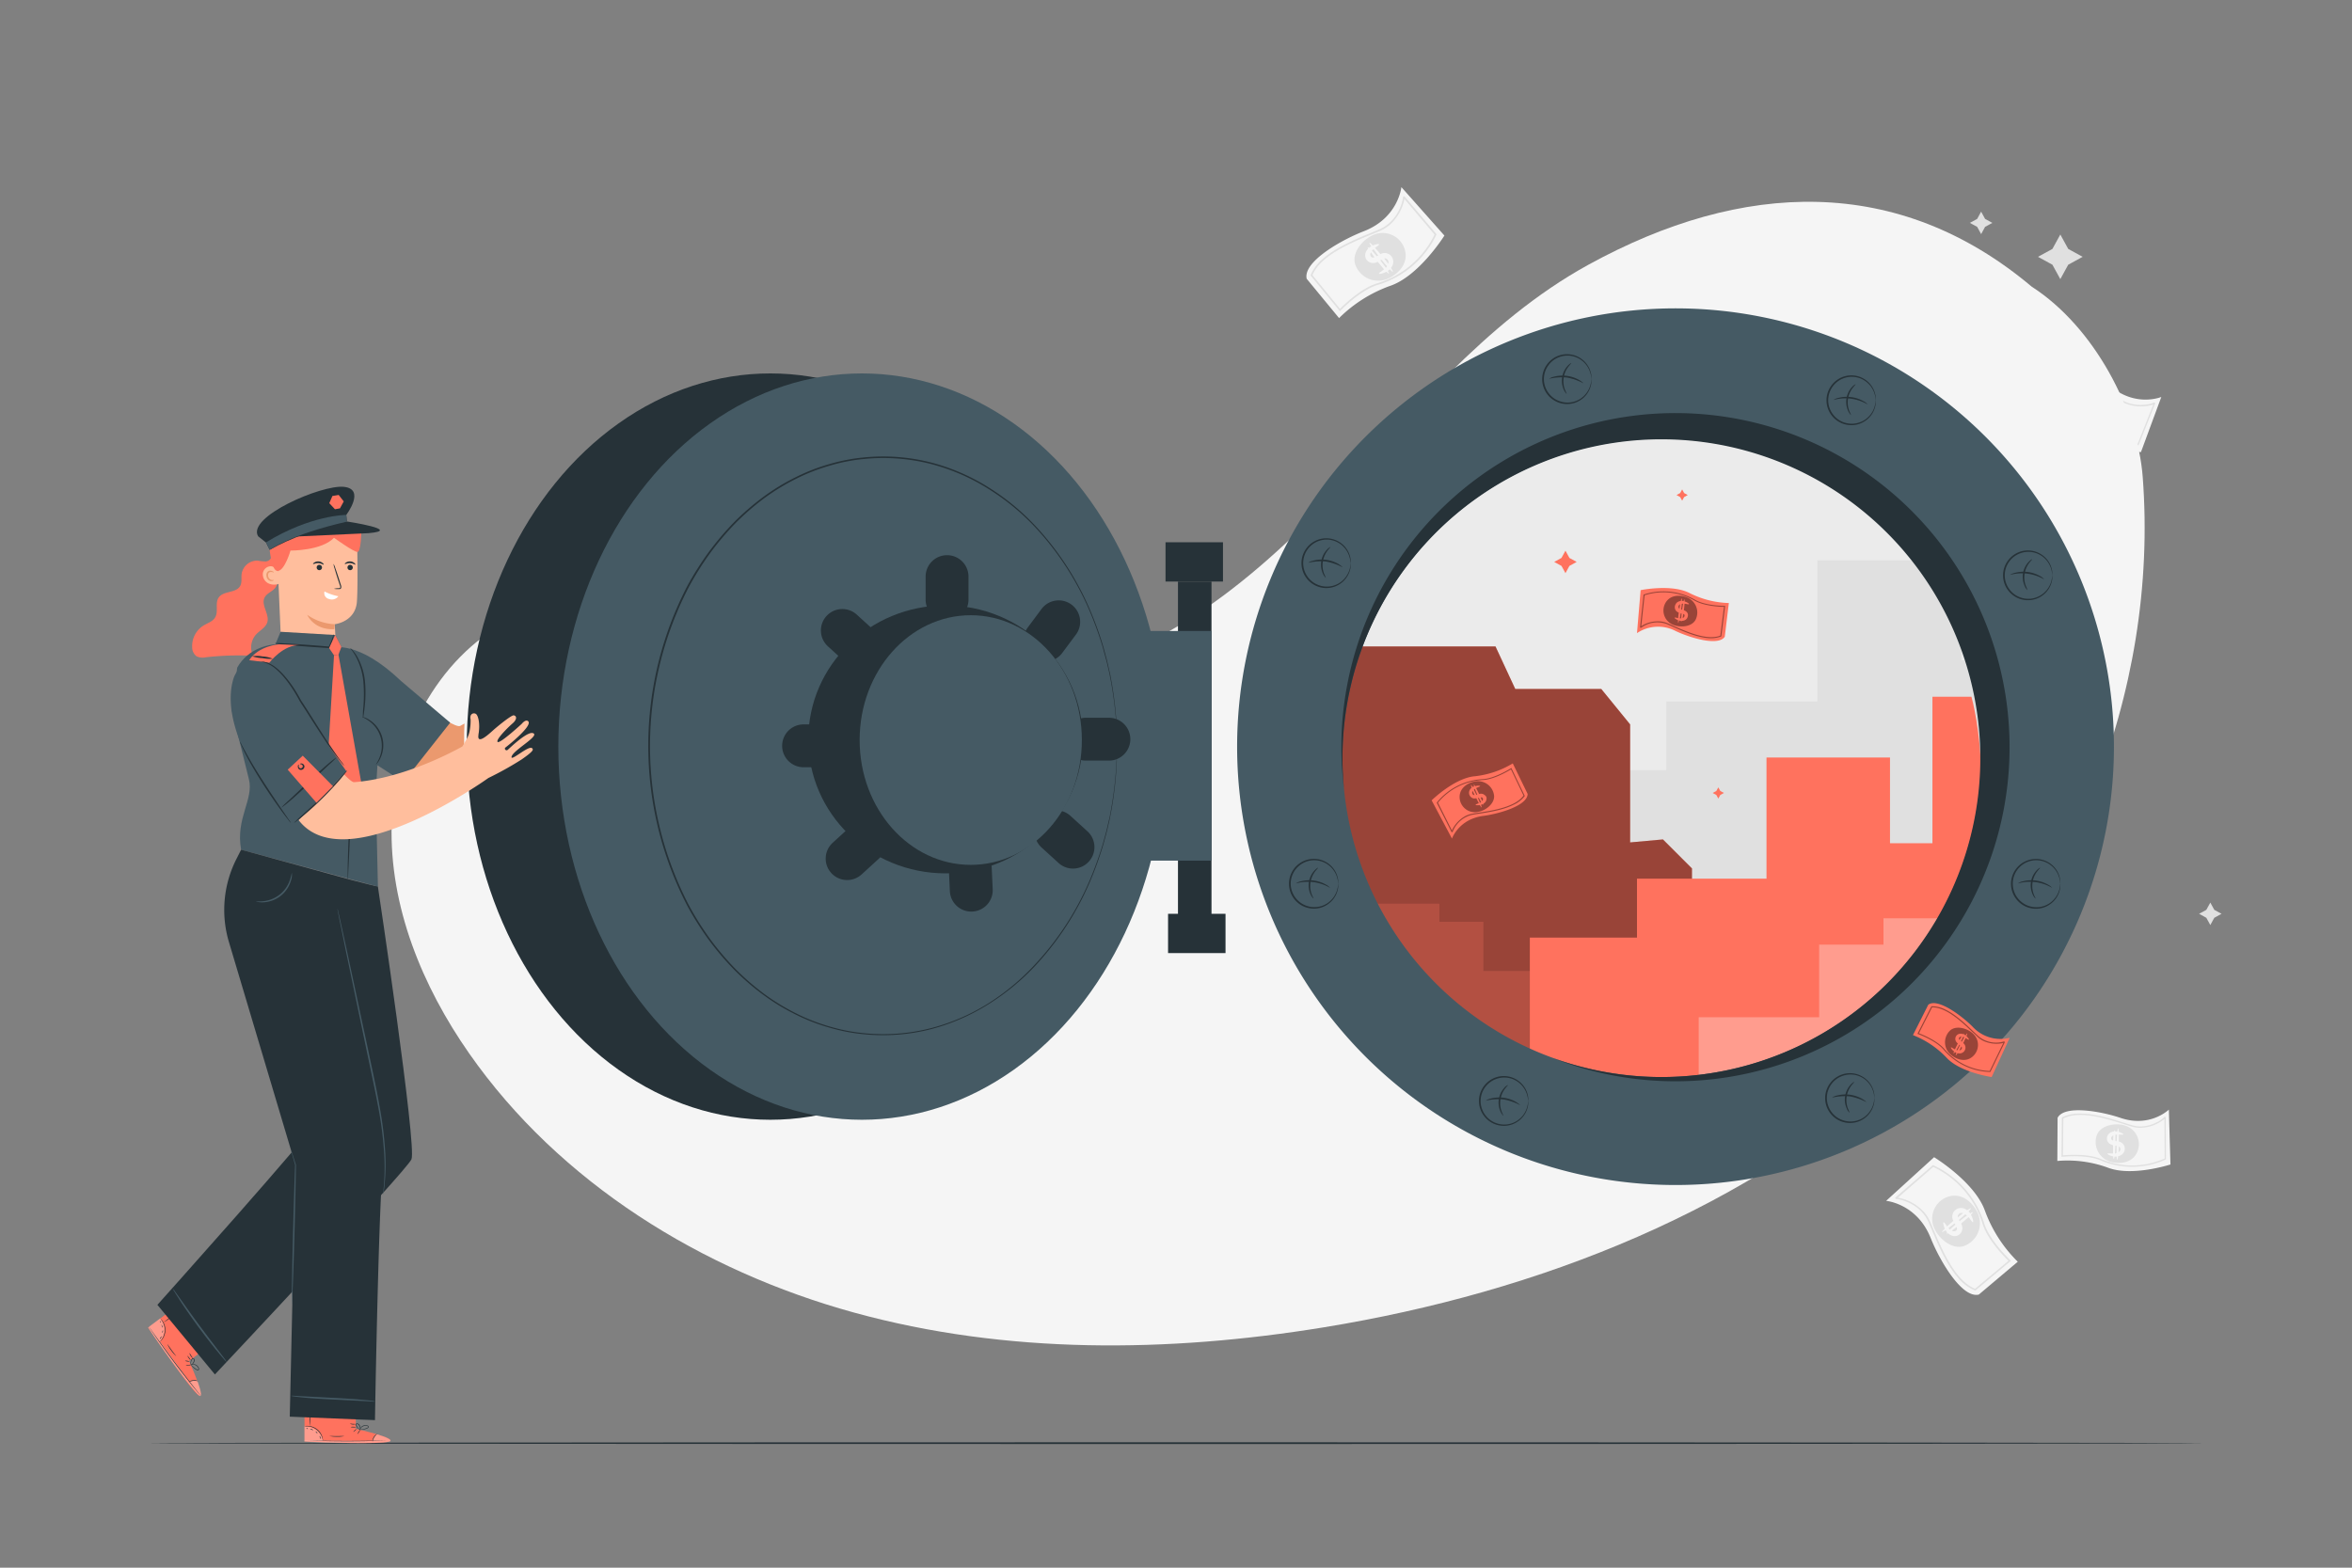 <svg xmlns="http://www.w3.org/2000/svg" viewBox="0 0 750 500"><rect x="0" y="0" width="750" height="500" fill="#808080" stroke="none"/><g id="background-complete"><path d="M601.44,383s9.84.85,14.23,11.9c2.72,6.84,9.85,19.28,15.32,18l12.43-10.48A44.33,44.33,0,0,1,633,386.29c-3.19-9.25-16.26-17.21-16.26-17.21Z" style="fill:#f5f5f5"></path><path d="M630.47,386.52a7.77,7.77,0,0,1-4.31,10.93c-3.87,1.19-8.52-2.75-9.71-6.62a7.34,7.34,0,0,1,4.85-9.17C625.17,380.47,628.62,382.91,630.47,386.52Z" style="fill:#e0e0e0"></path><path d="M625.54,392.77a2.32,2.32,0,0,0,.19-.73,2.53,2.53,0,0,0,0-.73,3.59,3.59,0,0,0-.39-1.06c.92-.76,1.74-1.47,2.38-2.06.31.37.58.73.77,1,.31.42.51.66.62.62s.13-.36,0-.9a6.82,6.82,0,0,0-.63-1.47c.43-.44.65-.74.6-.81s-.37.08-.86.38c-.06-.09-.08-.16-.15-.26s-.25-.25-.37-.37c.53-.53.83-.89.77-1s-.51.17-1.19.62a3.57,3.57,0,0,0-.63-.4,3,3,0,0,0-2.29-.16,2.79,2.79,0,0,0-1.76,2,2.69,2.69,0,0,0-.06.75,2.46,2.46,0,0,0,.36,1.2c-.76.64-1.44,1.24-2,1.75-.19-.26-.36-.51-.51-.7-.3-.43-.52-.66-.63-.61s-.11.36,0,.89a6.14,6.14,0,0,0,.31,1s.07.1.09.15c-.6.58-.94,1-.87,1.06s.5-.16,1.15-.59a4,4,0,0,0,.34.58l.16.16c-.16.19-.24.33-.2.37s.19,0,.44-.13a3.29,3.29,0,0,0,1.07.72,2.55,2.55,0,0,0,1.14.21,2.58,2.58,0,0,0,1.24-.39A2.52,2.52,0,0,0,625.54,392.77Zm1.61-5.17s0,.06.07.08c-.67.48-1.48,1.1-2.34,1.8l-.19-.32-.05-.09c.76-.63,1.46-1.22,2-1.75A5.3,5.3,0,0,1,627.15,387.6Zm-2.22-.64a1.51,1.51,0,0,1,1.05,0c-.52.38-1.08.82-1.68,1.3a1,1,0,0,1,0-.44A1.24,1.24,0,0,1,624.93,387Zm-3.26,5.09c-.13-.12-.22-.25-.34-.38.58-.42,1.23-.92,1.94-1.48l.25.41c-.66.57-1.24,1.09-1.7,1.53C621.77,392.09,621.71,392.08,621.67,392.05Zm1.05.6a1.83,1.83,0,0,1-.3-.18c.44-.31.94-.68,1.49-1.11a1.92,1.92,0,0,1,.11.27,1.22,1.22,0,0,1,0,.26.72.72,0,0,1,0,.22.81.81,0,0,1-.29.38A1.09,1.09,0,0,1,622.72,392.65Z" style="fill:#f5f5f5"></path><path d="M624.36,407.52c-3.63-4.18-6.23-10.31-8.15-14.83-.47-1.13-.92-2.19-1.33-3.09-2.74-6-9.71-7.35-10.28-7.15l-.3-.42,12.08-10.44.15.07A30.33,30.33,0,0,1,632.66,390c1.62,5.55,8.3,11.86,8.37,11.92l.21.2-11.34,9.49-.15-.06A14.1,14.1,0,0,1,624.36,407.52Zm-10.83-20.95a11.9,11.9,0,0,1,1.82,2.82c.41.91.86,2,1.34,3.1,2.71,6.37,6.79,16,13.11,18.55l10.66-8.91c-1.18-1.15-6.78-6.77-8.3-11.95a29.79,29.79,0,0,0-15.69-18L605.19,382a9.55,9.55,0,0,1,1.45.31A15,15,0,0,1,613.53,386.57Z" style="fill:#e0e0e0"></path><path d="M404.74,394.46s-9.12,3.79-18.12-4c-5.57-4.8-17.64-12.55-21.9-8.88l-6.18,15a44.41,44.41,0,0,1,16.67,9.45c7.1,6.73,22.37,7.75,22.37,7.75Z" style="fill:#f5f5f5"></path><path d="M377.35,404.72A7.77,7.77,0,0,1,376.12,393c2.89-2.84,8.83-1.49,11.67,1.39a7.33,7.33,0,0,1-.07,10.37C384.84,407.64,380.65,407.07,377.35,404.72Z" style="fill:#e0e0e0"></path><path d="M378.83,396.9a2.41,2.41,0,0,0,.17.74,2.79,2.79,0,0,0,.36.63,3.84,3.84,0,0,0,.84.75c-.47,1.1-.86,2.11-1.15,2.94-.45-.19-.86-.38-1.16-.53-.46-.24-.75-.36-.83-.27s.05.38.41.8a6.07,6.07,0,0,0,1.23,1c-.17.59-.24,1-.15,1s.29-.24.58-.74c.1,0,.15.11.26.16a3.66,3.66,0,0,0,.5.16c-.23.72-.33,1.18-.24,1.22s.38-.39.77-1.1a3.57,3.57,0,0,0,.74.07,3,3,0,0,0,2.11-.92,2.78,2.78,0,0,0,.64-2.57,2.36,2.36,0,0,0-.29-.7,3.51,3.51,0,0,0-.44-.56,4.12,4.12,0,0,0-.43-.33c.38-.92.71-1.76,1-2.48l.77.38c.48.24.77.34.85.25s-.07-.37-.43-.78a5.39,5.39,0,0,0-.72-.7s-.1-.06-.14-.09c.26-.79.37-1.31.28-1.35s-.37.37-.75,1.06a3.2,3.2,0,0,0-.58-.36l-.21-.07c0-.25.06-.4,0-.42s-.17.09-.33.32a3.47,3.47,0,0,0-1.28-.15,2.73,2.73,0,0,0-1.11.34,2.61,2.61,0,0,0-.92.92A2.49,2.49,0,0,0,378.83,396.9Zm1,5.33-.11,0c.38-.74.81-1.66,1.25-2.68l.32.2.07.05c-.38.91-.72,1.76-1,2.5A4.75,4.75,0,0,1,379.8,402.23Zm2.26-.46a1.59,1.59,0,0,1-.93.5c.28-.58.58-1.23.89-1.94a1.27,1.27,0,0,1,.25.37A1.24,1.24,0,0,1,382.06,401.77Zm.54-6c.17.05.31.12.47.18-.31.64-.66,1.38-1,2.21l-.42-.25c.33-.81.61-1.54.81-2.14Zm-1.21-.05a2.11,2.11,0,0,1,.35,0c-.25.48-.52,1-.81,1.67a1.42,1.42,0,0,1-.22-.18,1.43,1.43,0,0,1-.15-.22.6.6,0,0,1-.06-.22.7.7,0,0,1,.08-.46A1.06,1.06,0,0,1,381.39,395.7Z" style="fill:#f5f5f5"></path><path d="M373.06,383.27c5.15,2,10.29,6.27,14.08,9.39.94.78,1.83,1.51,2.61,2.12,5.2,4.06,12,2,12.42,1.6l.46.23-5.89,14.84h-.16a30.29,30.29,0,0,1-22.8-8.85c-4-4.17-12.84-6.68-12.93-6.7l-.28-.08,5.68-13.65.16,0A14,14,0,0,1,373.06,383.27Zm19.29,13.58a12.16,12.16,0,0,1-2.92-1.66c-.78-.61-1.67-1.35-2.61-2.13-5.35-4.4-13.41-11.05-20.21-10.4l-5.34,12.84c1.58.46,9.15,2.86,12.89,6.76A29.77,29.77,0,0,0,396.38,411l5.5-13.85a9.82,9.82,0,0,1-1.43.39A15,15,0,0,1,392.35,396.85Z" style="fill:#e0e0e0"></path><path d="M689.19,126.61s-8.27,3.44-16.43-3.62c-5-4.36-16-11.38-19.87-8l-5.61,13.64a40.26,40.26,0,0,1,15.12,8.57c6.45,6.11,20.3,7,20.3,7Z" style="fill:#f5f5f5"></path><path d="M664.35,135.91a7,7,0,0,1-1.12-10.6c2.62-2.58,8-1.36,10.59,1.26a6.66,6.66,0,0,1-.06,9.41C671.14,138.56,667.34,138,664.35,135.91Z" style="fill:#e0e0e0"></path><path d="M665.69,128.81a2.31,2.31,0,0,0,.15.68,2.92,2.92,0,0,0,.33.57,3.22,3.22,0,0,0,.77.68c-.43,1-.79,1.92-1.06,2.66-.4-.16-.77-.34-1-.48-.42-.21-.68-.32-.76-.24s0,.34.37.73a6,6,0,0,0,1.13.92c-.16.53-.22.87-.14.9s.26-.22.52-.67c.09.05.14.1.24.15a3,3,0,0,0,.45.14c-.21.65-.3,1.07-.21,1.1s.34-.34.69-1a3,3,0,0,0,.68.06,2.65,2.65,0,0,0,1.91-.83,2.54,2.54,0,0,0,.58-2.34,2.26,2.26,0,0,0-.26-.62,3.1,3.1,0,0,0-.4-.52,3.47,3.47,0,0,0-.4-.3c.35-.83.65-1.6.89-2.25.26.13.5.26.7.35.43.22.7.31.76.22s-.06-.33-.38-.7a5.66,5.66,0,0,0-.65-.64l-.14-.08c.24-.72.34-1.18.26-1.22s-.34.33-.68,1a2.9,2.9,0,0,0-.52-.33l-.2-.06c.05-.23.06-.36,0-.39s-.15.09-.29.3a3.11,3.11,0,0,0-1.17-.14,2.55,2.55,0,0,0-1,.31,2.44,2.44,0,0,0-.83.83A2.35,2.35,0,0,0,665.69,128.81Zm.87,4.84-.09,0c.34-.67.73-1.5,1.13-2.42l.29.17s0,0,.07,0c-.34.83-.65,1.6-.9,2.27A4.07,4.07,0,0,1,666.56,133.65Zm2.06-.42a1.41,1.41,0,0,1-.84.46c.25-.53.52-1.12.81-1.76a1.09,1.09,0,0,1,.22.34A1.11,1.11,0,0,1,668.62,133.23Zm.49-5.45a3.16,3.16,0,0,1,.43.16c-.29.57-.61,1.25-.94,2l-.38-.23c.3-.73.55-1.39.74-1.94Zm-1.1,0a1.77,1.77,0,0,1,.32,0c-.23.43-.47.94-.74,1.51a1.75,1.75,0,0,1-.2-.16,1.2,1.2,0,0,1-.13-.21.6.6,0,0,1-.06-.19.8.8,0,0,1,.07-.42A1,1,0,0,1,668,127.73Z" style="fill:#f5f5f5"></path><path d="M660.46,116.45c4.67,1.84,9.33,5.69,12.77,8.52.86.71,1.66,1.37,2.37,1.92,4.72,3.69,10.9,1.86,11.27,1.45l.41.22L681.94,142h-.15a27.51,27.51,0,0,1-20.68-8c-3.63-3.78-11.65-6.06-11.73-6.08l-.25-.07,5.15-12.39.14,0A13,13,0,0,1,660.46,116.45ZM678,128.77a10.46,10.46,0,0,1-2.65-1.51c-.71-.55-1.52-1.22-2.38-1.93-4.85-4-12.16-10-18.32-9.43l-4.85,11.64c1.43.42,8.29,2.6,11.69,6.14a27,27,0,0,0,20.16,7.88l5-12.56a9.41,9.41,0,0,1-1.29.35A13.5,13.5,0,0,1,678,128.77Z" style="fill:#e0e0e0"></path><path d="M691.6,353.9s-6,5.87-15.48,2.62c-5.89-2-17.81-4.25-20,0l-.08,13.76a37.51,37.51,0,0,1,16.07,2.12c7.71,3,20-1,20-1Z" style="fill:#f5f5f5"></path><path d="M673.37,370.63a6.57,6.57,0,0,1-4.67-8.78c1.36-3.14,6.45-4,9.59-2.61a6.2,6.2,0,0,1,3.23,8.16C680.17,370.55,676.7,371.42,673.37,370.63Z" style="fill:#e0e0e0"></path><path d="M672.05,364a2,2,0,0,0,.36.53,2.48,2.48,0,0,0,.49.38,3.19,3.19,0,0,0,.9.33c0,1,0,1.92,0,2.66a10.53,10.53,0,0,1-1.07-.05c-.44,0-.7,0-.74.06s.16.28.57.5a5.45,5.45,0,0,0,1.3.4c0,.52.11.83.19.83s.15-.28.22-.76a2.17,2.17,0,0,0,.25,0l.45,0c0,.63.11,1,.2,1s.17-.42.25-1.1a3.87,3.87,0,0,0,.61-.19,2.54,2.54,0,0,0,1.36-1.39,2.36,2.36,0,0,0-.31-2.22,2.13,2.13,0,0,0-.45-.45,3.12,3.12,0,0,0-.53-.3,2.44,2.44,0,0,0-.44-.13c0-.84,0-1.6,0-2.25l.73.06c.45,0,.72,0,.74-.08s-.17-.26-.58-.48a5.16,5.16,0,0,0-.78-.32l-.15,0c-.05-.7-.12-1.14-.2-1.14s-.18.4-.25,1.06a3.22,3.22,0,0,0-.57-.1h-.19c0-.21-.08-.33-.13-.33s-.1.13-.15.36a2.94,2.94,0,0,0-1.06.28,2.46,2.46,0,0,0-.76.63,2.19,2.19,0,0,0-.43,1A2.11,2.11,0,0,0,672.05,364Zm2.44,3.88h-.09c.06-.7.11-1.55.13-2.49l.31,0,.08,0c0,.83,0,1.61,0,2.27A3.81,3.81,0,0,1,674.49,367.9Zm1.63-1.08a1.25,1.25,0,0,1-.57.69q.06-.83.09-1.8a.89.89,0,0,1,.31.21A1,1,0,0,1,676.12,366.82Zm-1.48-4.89a3.09,3.09,0,0,1,.43,0c-.05.6-.09,1.29-.11,2.06l-.41-.06c0-.74,0-1.4,0-1.94Zm-1,.35a1.24,1.24,0,0,1,.29-.1c-.05.45-.08,1-.11,1.57-.07,0-.18,0-.23-.07a1.33,1.33,0,0,1-.19-.14.3.3,0,0,1-.11-.14.65.65,0,0,1-.09-.39A.9.9,0,0,1,673.67,362.28Z" style="fill:#f5f5f5"></path><path d="M663.2,355.17c4.69-.05,10.06,1.65,14,2.9,1,.31,1.91.6,2.71.83,5.37,1.54,10.07-2.2,10.25-2.69l.44.05.08,13.5-.13.06a25.66,25.66,0,0,1-20.68.29c-4.46-2-12.19-1.17-12.27-1.16l-.24,0,.13-12.52.11-.06A11.89,11.89,0,0,1,663.2,355.17Zm19.44,4.53a9.8,9.8,0,0,1-2.82-.38c-.81-.23-1.74-.52-2.72-.84-5.6-1.76-14-4.41-19.15-1.75l-.12,11.76c1.39-.14,8.08-.65,12.25,1.22a25.2,25.2,0,0,0,20.19-.23l-.08-12.61a8.57,8.57,0,0,1-1,.76A12.7,12.7,0,0,1,682.64,359.7Z" style="fill:#e0e0e0"></path><path d="M446.87,59.68s-.95,9.82-12.05,14.1c-6.86,2.65-19.38,9.64-18.15,15.13L427,101.45A44.37,44.37,0,0,1,443.21,91.2c9.28-3.1,17.38-16.07,17.38-16.07Z" style="fill:#f5f5f5"></path><path d="M443,88.67a7.76,7.76,0,0,1-10.89-4.43c-1.15-3.88,2.84-8.49,6.72-9.64a7.34,7.34,0,0,1,9.12,5C449.12,83.44,446.64,86.86,443,88.67Z" style="fill:#e0e0e0"></path><path d="M436.81,83.67a2.33,2.33,0,0,0,.73.2,2.61,2.61,0,0,0,.74,0,3.63,3.63,0,0,0,1.05-.39c.75.94,1.45,1.76,2,2.41-.37.31-.73.57-1,.76-.43.3-.66.5-.62.61s.35.14.89,0a6.45,6.45,0,0,0,1.48-.61c.44.43.73.66.81.6s-.08-.37-.38-.85c.09-.07.17-.09.26-.16s.25-.24.38-.36c.52.53.88.84,1,.78s-.16-.52-.61-1.19a3.41,3.41,0,0,0,.41-.63,3,3,0,0,0,.19-2.29,2.78,2.78,0,0,0-2-1.78,2.69,2.69,0,0,0-.75-.07,3.94,3.94,0,0,0-.7.12,3.29,3.29,0,0,0-.5.23c-.63-.77-1.22-1.46-1.73-2l.71-.5c.43-.3.66-.52.61-.63s-.36-.11-.89,0a6.3,6.3,0,0,0-1,.3l-.14.09c-.58-.6-1-1-1.06-.88s.15.5.58,1.15a4.14,4.14,0,0,0-.59.35l-.16.15c-.19-.16-.32-.24-.37-.21s0,.2.13.44a3.49,3.49,0,0,0-.73,1.06,2.78,2.78,0,0,0-.23,1.15,2.71,2.71,0,0,0,.38,1.24A2.45,2.45,0,0,0,436.81,83.67ZM442,85.33a.6.6,0,0,1-.08.08c-.47-.68-1.08-1.49-1.77-2.37l.33-.18.08,0c.62.76,1.21,1.46,1.73,2.05A3.58,3.58,0,0,1,442,85.33Zm.67-2.21a1.57,1.57,0,0,1,0,1c-.38-.52-.81-1.09-1.28-1.7a1.09,1.09,0,0,1,.43,0A1.22,1.22,0,0,1,442.63,83.12Zm-5.05-3.31a3.9,3.9,0,0,1,.38-.33c.41.57.9,1.23,1.46,2l-.42.25c-.56-.67-1.07-1.26-1.51-1.72C437.53,79.91,437.54,79.85,437.58,79.81Zm-.62,1a2.48,2.48,0,0,1,.18-.31c.31.45.68,1,1.1,1.51-.09,0-.19.09-.27.11l-.27,0-.21,0a.84.84,0,0,1-.38-.3A1.07,1.07,0,0,1,437,80.86Z" style="fill:#f5f5f5"></path><path d="M422.08,82.34c4.21-3.59,10.37-6.12,14.91-8,1.13-.46,2.2-.9,3.1-1.3,6-2.67,7.46-9.63,7.26-10.2l.43-.29,10.31,12.18-.07.15a30.33,30.33,0,0,1-18.54,15.94c-5.57,1.56-12,8.18-12,8.24l-.2.21L417.9,87.83l.06-.14A14,14,0,0,1,422.08,82.34Zm21.06-10.61a12,12,0,0,1-2.84,1.79c-.91.4-2,.84-3.11,1.3-6.4,2.64-16.06,6.62-18.69,12.92l8.8,10.76c1.15-1.18,6.83-6.72,12-8.18a29.78,29.78,0,0,0,18.15-15.5l-9.63-11.38a10.36,10.36,0,0,1-.33,1.44A15,15,0,0,1,443.14,71.73Z" style="fill:#e0e0e0"></path><polygon points="704.82 287.87 703.55 290.19 701.24 291.45 703.55 292.72 704.82 295.04 706.09 292.72 708.4 291.45 706.09 290.19 704.82 287.87" style="fill:#e0e0e0"></polygon><polygon points="631.74 67.5 630.47 69.82 628.15 71.09 630.47 72.35 631.74 74.67 633 72.35 635.32 71.09 633 69.82 631.74 67.5" style="fill:#e0e0e0"></polygon><polygon points="414.5 356.54 413.23 358.86 410.91 360.12 413.23 361.39 414.5 363.7 415.76 361.39 418.08 360.12 415.76 358.86 414.5 356.54" style="fill:#e0e0e0"></polygon><polygon points="356.23 340.04 353.71 344.64 349.11 347.16 353.71 349.68 356.23 354.28 358.75 349.68 363.35 347.16 358.75 344.64 356.23 340.04" style="fill:#e0e0e0"></polygon><polygon points="656.99 74.79 654.47 79.39 649.87 81.91 654.47 84.43 656.99 89.03 659.51 84.43 664.11 81.91 659.51 79.39 656.99 74.79" style="fill:#e0e0e0"></polygon></g><g id="background-simple"><path d="M648,91.54c-42.66-36-92.47-34-141.41-7.15-33.45,18.34-57.69,49.31-84.23,76.71s-59.05,53.05-97.14,55.21c-27.89,1.58-54.64-9.69-81.32-18s-56.86-13.38-81.6-.41c-23.2,12.15-36.66,38.74-37.41,64.92s9.72,51.7,24.72,73.16c28.83,41.26,74.22,69.31,122.75,82.66s100.08,12.8,149.76,4.7c68.51-11.17,136.09-37.56,186.86-84.9s79.56-117.15,74.28-186.37c-1.63-21.3-15.43-47.71-35.26-60.56" style="fill:#f5f5f5"></path></g><g id="Floor"><path d="M703,460.3c0,.14-146.84.26-327.93.26s-328-.12-328-.26S193.86,460,375,460,703,460.15,703,460.3Z" style="fill:#263238"></path></g><g id="Vault"><rect x="375.63" y="185.49" width="10.69" height="106.26" style="fill:#263238"></rect><ellipse cx="245.64" cy="238.12" rx="96.81" ry="119.02" style="fill:#263238"></ellipse><rect x="364.94" y="201.25" width="21.38" height="73.24" style="fill:#455a64"></rect><rect x="371.66" y="172.95" width="18.32" height="12.53" style="fill:#263238"></rect><rect x="372.47" y="291.45" width="18.32" height="12.53" style="fill:#263238"></rect><ellipse cx="274.85" cy="238.12" rx="96.81" ry="119.02" style="fill:#455a64"></ellipse><ellipse cx="281.61" cy="237.87" rx="74.62" ry="92.09" style="fill:#455a64"></ellipse><path d="M356.23,237.87s0-.45-.06-1.35,0-2.23-.13-4a117.72,117.72,0,0,0-1.79-15.17c-.16-.81-.32-1.65-.48-2.51l-.61-2.63c-.38-1.8-1-3.65-1.47-5.6a112.65,112.65,0,0,0-4.49-12.34,92.44,92.44,0,0,0-17.54-26.58A73.82,73.82,0,0,0,315.31,156a65.23,65.23,0,0,0-18.4-8,61.59,61.59,0,0,0-21.4-1.61,57.86,57.86,0,0,0-11.05,2.16,61.91,61.91,0,0,0-10.77,4.24,69.25,69.25,0,0,0-10.11,6.2,82.82,82.82,0,0,0-9.18,8,93.12,93.12,0,0,0-8,9.48,97.71,97.71,0,0,0-6.73,10.72,110.17,110.17,0,0,0,0,101.54,97,97,0,0,0,6.74,10.73,91.54,91.54,0,0,0,8,9.47,82,82,0,0,0,9.18,8,69.25,69.25,0,0,0,10.11,6.2,62.22,62.22,0,0,0,10.77,4.24,57.81,57.81,0,0,0,11.06,2.16,61.29,61.29,0,0,0,21.39-1.62,65.27,65.27,0,0,0,18.41-8A73.8,73.8,0,0,0,329.67,308a92.47,92.47,0,0,0,17.53-26.58,112.53,112.53,0,0,0,4.49-12.33c.52-1.95,1.09-3.8,1.47-5.61.21-.89.41-1.77.61-2.62s.32-1.7.48-2.51A117.64,117.64,0,0,0,356,243.2c.1-1.74.1-3.08.13-4s.06-1.36.06-1.36,0,1.84-.08,5.34a114.65,114.65,0,0,1-1.7,15.2c-.15.82-.31,1.66-.47,2.52s-.39,1.74-.6,2.64c-.37,1.8-.93,3.66-1.45,5.61a112.77,112.77,0,0,1-4.46,12.39,92.62,92.62,0,0,1-17.54,26.72,74.23,74.23,0,0,1-14.4,11.84A65.8,65.8,0,0,1,297,328.21a61.71,61.71,0,0,1-21.55,1.65,58.76,58.76,0,0,1-11.14-2.16,62,62,0,0,1-10.85-4.26,68.9,68.9,0,0,1-10.19-6.24,81.08,81.08,0,0,1-9.24-8,91.73,91.73,0,0,1-8.08-9.53,97.81,97.81,0,0,1-6.78-10.77,110.65,110.65,0,0,1,0-102A98.12,98.12,0,0,1,226,176.08a94.06,94.06,0,0,1,8.08-9.53,82.88,82.88,0,0,1,9.24-8,68.9,68.9,0,0,1,10.19-6.24,62,62,0,0,1,10.85-4.26,58.6,58.6,0,0,1,11.14-2.16A62,62,0,0,1,297,147.53a65.65,65.65,0,0,1,18.51,8.09,74.17,74.17,0,0,1,14.4,11.84,92.44,92.44,0,0,1,17.53,26.72,110.78,110.78,0,0,1,4.47,12.38c.52,2,1.07,3.81,1.45,5.62.2.9.4,1.78.6,2.63s.31,1.71.47,2.52a114.94,114.94,0,0,1,1.7,15.21C356.25,236,356.23,237.87,356.23,237.87Z" style="fill:#263238"></path><ellipse cx="301.51" cy="235.82" rx="43.76" ry="42.73" style="fill:#263238"></ellipse><path d="M279.07,210.62h0a6.84,6.84,0,0,1-9.66.45L264,206.14a6.84,6.84,0,0,1-.45-9.66h0a6.84,6.84,0,0,1,9.66-.45l5.41,4.93A6.84,6.84,0,0,1,279.07,210.62Z" style="fill:#263238"></path><path d="M302,198.06h0a6.83,6.83,0,0,1-6.84-6.83v-7.32a6.84,6.84,0,0,1,6.84-6.84h0a6.83,6.83,0,0,1,6.83,6.84v7.32A6.83,6.83,0,0,1,302,198.06Z" style="fill:#263238"></path><path d="M329.14,209.67h0a6.83,6.83,0,0,1-1.39-9.57l4.37-5.87a6.84,6.84,0,0,1,9.57-1.39h0a6.83,6.83,0,0,1,1.39,9.57l-4.37,5.86A6.84,6.84,0,0,1,329.14,209.67Z" style="fill:#263238"></path><path d="M270.4,237.87h0a6.83,6.83,0,0,1-6.83,6.84h-7.32a6.84,6.84,0,0,1-6.84-6.84h0a6.83,6.83,0,0,1,6.84-6.83h7.32A6.83,6.83,0,0,1,270.4,237.87Z" style="fill:#263238"></path><path d="M360.44,235.76h0a6.83,6.83,0,0,1-6.84,6.83h-7.32a6.83,6.83,0,0,1-6.83-6.83h0a6.83,6.83,0,0,1,6.83-6.84h7.32A6.84,6.84,0,0,1,360.44,235.76Z" style="fill:#263238"></path><path d="M280.58,264.3h0a6.84,6.84,0,0,1-.43,9.66l-5.4,4.93a6.83,6.83,0,0,1-9.66-.43h0a6.83,6.83,0,0,1,.43-9.66l5.4-4.93A6.83,6.83,0,0,1,280.58,264.3Z" style="fill:#263238"></path><path d="M309.06,269.77h0a6.83,6.83,0,0,1,7.15,6.5l.34,7.31a6.82,6.82,0,0,1-6.5,7.15h0a6.83,6.83,0,0,1-7.16-6.5l-.34-7.31A6.84,6.84,0,0,1,309.06,269.77Z" style="fill:#263238"></path><path d="M331.69,260.66h0a6.84,6.84,0,0,1,9.66-.45l5.41,4.93a6.83,6.83,0,0,1,.44,9.66h0a6.82,6.82,0,0,1-9.65.44l-5.41-4.93A6.83,6.83,0,0,1,331.69,260.66Z" style="fill:#263238"></path><ellipse cx="309.55" cy="236.03" rx="35.43" ry="39.81" style="fill:#455a64"></ellipse><circle cx="532.89" cy="241.71" r="112.58" transform="translate(-14.84 447.61) rotate(-45)" style="fill:#ebebeb"></circle><path d="M491.55,289.46V245.65h39.8V223.72h48.17v-45h45.91v31.88h15.78V156.1l9.34,14.5s20,36.92-10.51,79.79S551.82,318.05,491.55,289.46Z" style="fill:#e0e0e0"></path><path d="M432.67,206.18h44.21l6.3,13.56h27.43l9.2,11.3v37.64l10.46-.95,9.26,9.25v33.89H455.18S413.6,275.34,432.67,206.18Z" style="fill:#FF725E"></path><path d="M432.67,206.18h44.21l6.3,13.56h27.43l9.2,11.3v37.64l10.46-.95,9.26,9.25v33.89H455.18S413.6,275.34,432.67,206.18Z" style="opacity:0.4"></path><path d="M499.18,338.93V309.79H472.93V294h-14v-5.74H438.59S457,326.83,499.18,338.93Z" style="fill:#FF725E"></path><path d="M499.18,338.93V309.79H472.93V294h-14v-5.74H438.59S457,326.83,499.18,338.93Z" style="opacity:0.3"></path><path d="M487.83,336.63V299.05H522V280.24H563.3V241.6h39.38v27.34h13.53V222.23h12.44s12.7,44.1-13.44,80.88S539.53,361.16,487.83,336.63Z" style="fill:#FF725E"></path><path d="M541.68,365.93V323.3h38.41V300.15H600.6v-8.4h29.71S603.42,348.23,541.68,365.93Z" style="fill:#FF725E"></path><path d="M541.68,367.06V324.43h38.41V301.28H600.6v-8.4h29.71S603.42,349.36,541.68,367.06Z" style="fill:#fff;opacity:0.3"></path><path d="M534.29,98.35a139.8,139.8,0,1,0,139.8,139.8A139.8,139.8,0,0,0,534.29,98.35Zm-4.41,245.16a101.8,101.8,0,1,1,101.81-101.8A101.8,101.8,0,0,1,529.88,343.51Z" style="fill:#455a64"></path><path d="M534.29,131.75A106.55,106.55,0,0,0,427.73,238.3a108.22,108.22,0,0,0,.83,13.31c-.31-3.25-.48-6.56-.48-9.9a101.7,101.7,0,1,1,67,95.7,106.56,106.56,0,1,0,39.2-205.66Z" style="fill:#263238"></path><circle cx="590.44" cy="127.66" r="7.72" transform="translate(305.63 660.39) rotate(-74.07)" style="fill:#455a64"></circle><path d="M598.15,127.66c-.06,0,0-.68-.34-1.86a7.59,7.59,0,0,0-2.82-4.12,7.34,7.34,0,0,0-3.17-1.38,7.54,7.54,0,0,0-3.93.34,7.44,7.44,0,0,0-3.46,2.61,7.43,7.43,0,0,0,0,8.82,7.41,7.41,0,0,0,3.46,2.62,7.59,7.59,0,0,0,9.92-5.17c.32-1.17.28-1.86.34-1.86a1.61,1.61,0,0,1,0,.5,5.71,5.71,0,0,1-.17,1.41,7.68,7.68,0,0,1-2.79,4.37,7.83,7.83,0,0,1-3.32,1.52,8,8,0,0,1-4.17-.32,7.86,7.86,0,0,1-3.71-2.76,7.91,7.91,0,0,1,0-9.43,7.86,7.86,0,0,1,3.71-2.76,7.86,7.86,0,0,1,7.49,1.19,7.73,7.73,0,0,1,2.79,4.38,5.66,5.66,0,0,1,.17,1.41A1.56,1.56,0,0,1,598.15,127.66Z" style="fill:#263238"></path><path d="M590.24,132.4s-.49-.42-.92-1.34a7.17,7.17,0,0,1-.53-3.91,7,7,0,0,1,1.65-3.57c.68-.77,1.24-1.07,1.27-1s-.41.46-1,1.25a7.55,7.55,0,0,0-1.06,7.11C590,131.84,590.31,132.36,590.24,132.4Z" style="fill:#263238"></path><path d="M595.55,129a13.87,13.87,0,0,0-10.92-1.42,3.79,3.79,0,0,1,1.57-.67,10.52,10.52,0,0,1,4.11-.26,10.72,10.72,0,0,1,3.9,1.3A3.85,3.85,0,0,1,595.55,129Z" style="fill:#263238"></path><circle cx="499.77" cy="120.9" r="7.72" transform="translate(-8.38 199.47) rotate(-22.39)" style="fill:#455a64"></circle><path d="M507.49,120.9c-.06,0,0-.69-.34-1.86a7.73,7.73,0,0,0-2.82-4.13,7.64,7.64,0,0,0-3.17-1.38,7.54,7.54,0,0,0-3.93.35,7.33,7.33,0,0,0-3.46,2.61,7.43,7.43,0,0,0,0,8.82,7.33,7.33,0,0,0,3.46,2.61,7.49,7.49,0,0,0,7.1-1,7.73,7.73,0,0,0,2.82-4.13c.31-1.17.28-1.86.34-1.86a1.61,1.61,0,0,1,0,.5,6.3,6.3,0,0,1-.17,1.41,7.79,7.79,0,0,1-6.11,5.88,7.93,7.93,0,0,1-7.89-3.08,7.91,7.91,0,0,1,0-9.42,7.85,7.85,0,0,1,14,2.8,6.32,6.32,0,0,1,.17,1.42A1.56,1.56,0,0,1,507.49,120.9Z" style="fill:#263238"></path><path d="M499.58,125.64c-.05,0-.5-.42-.92-1.35a7,7,0,0,1,1.12-7.48c.68-.76,1.24-1.06,1.27-1s-.41.46-1,1.24a7.62,7.62,0,0,0-1.07,7.12A13.71,13.71,0,0,1,499.58,125.64Z" style="fill:#263238"></path><path d="M504.89,122.24a17.9,17.9,0,0,0-5.31-1.84,18.31,18.31,0,0,0-5.61.41,4.13,4.13,0,0,1,1.57-.67,10.9,10.9,0,0,1,4.11-.26,10.71,10.71,0,0,1,3.9,1.31C504.46,121.73,504.93,122.19,504.89,122.24Z" style="fill:#263238"></path><circle cx="646.73" cy="183.47" r="7.72" transform="translate(59.69 511.04) rotate(-45)" style="fill:#455a64"></circle><path d="M654.45,183.47c-.06,0,0-.69-.34-1.86a7.73,7.73,0,0,0-2.82-4.13,7.52,7.52,0,0,0-7.11-1,7.38,7.38,0,0,0-3.46,2.61,7.43,7.43,0,0,0,0,8.82,7.38,7.38,0,0,0,3.46,2.61,7.55,7.55,0,0,0,3.93.35,7.64,7.64,0,0,0,6-5.51c.31-1.17.28-1.86.34-1.86a2.66,2.66,0,0,1,0,.49,5.78,5.78,0,0,1-.17,1.42,7.63,7.63,0,0,1-2.79,4.37,7.9,7.9,0,0,1-11.2-1.57,7.89,7.89,0,0,1,0-9.42,7.89,7.89,0,0,1,11.2-1.57,7.63,7.63,0,0,1,2.79,4.37,5.76,5.76,0,0,1,.17,1.41A2.73,2.73,0,0,1,654.45,183.47Z" style="fill:#263238"></path><path d="M646.53,188.21a3.19,3.19,0,0,1-.91-1.35,7,7,0,0,1,1.11-7.48c.68-.76,1.24-1.07,1.28-1s-.42.47-1,1.25a7.64,7.64,0,0,0-1.06,7.12A14.8,14.8,0,0,1,646.53,188.21Z" style="fill:#263238"></path><path d="M651.85,184.81a14,14,0,0,0-10.93-1.43,4.13,4.13,0,0,1,1.57-.67,10.7,10.7,0,0,1,8,1A3.83,3.83,0,0,1,651.85,184.81Z" style="fill:#263238"></path><circle cx="422.96" cy="179.58" r="7.72" transform="translate(150.72 549.76) rotate(-76.67)" style="fill:#455a64"></circle><path d="M430.68,179.58c-.06,0,0-.69-.34-1.86a7.73,7.73,0,0,0-2.82-4.13,7.64,7.64,0,0,0-3.17-1.38A7.49,7.49,0,0,0,417,184a7.4,7.4,0,0,0,3.47,2.61,7.49,7.49,0,0,0,7.1-1,7.73,7.73,0,0,0,2.82-4.13c.31-1.17.28-1.86.34-1.86a1.61,1.61,0,0,1,0,.5,6.89,6.89,0,0,1-.17,1.41,7.82,7.82,0,0,1-6.11,5.88,7.93,7.93,0,0,1-7.89-3.08,7.93,7.93,0,0,1,0-9.42,7.88,7.88,0,0,1,11.2-1.57,7.71,7.71,0,0,1,2.8,4.37,7,7,0,0,1,.17,1.42A1.56,1.56,0,0,1,430.68,179.58Z" style="fill:#263238"></path><path d="M422.77,184.32s-.5-.42-.92-1.35a7,7,0,0,1,1.12-7.48c.67-.76,1.24-1.06,1.27-1s-.42.46-1,1.24a8,8,0,0,0-1.43,3.43,7.82,7.82,0,0,0,.36,3.69A13.71,13.71,0,0,1,422.77,184.32Z" style="fill:#263238"></path><path d="M428.08,180.92a17.9,17.9,0,0,0-5.31-1.84,18.31,18.31,0,0,0-5.61.41,3.84,3.84,0,0,1,1.56-.66,10.66,10.66,0,0,1,8,1C427.65,180.41,428.12,180.87,428.08,180.92Z" style="fill:#263238"></path><circle cx="649.27" cy="281.85" r="7.72" transform="translate(-9.13 541.66) rotate(-45)" style="fill:#455a64"></circle><path d="M657,281.85c-.06,0,0-.68-.34-1.85a7.69,7.69,0,0,0-2.82-4.13,7.44,7.44,0,0,0-3.17-1.38,7.48,7.48,0,0,0-7.4,11.77,7.46,7.46,0,0,0,3.46,2.62,7.54,7.54,0,0,0,7.11-1,7.69,7.69,0,0,0,2.82-4.13c.31-1.17.28-1.86.34-1.86a1.61,1.61,0,0,1,0,.5,6.89,6.89,0,0,1-.17,1.41,7.65,7.65,0,0,1-2.8,4.37,7.78,7.78,0,0,1-3.31,1.52,8.05,8.05,0,0,1-4.18-.32,7.91,7.91,0,0,1-3.71-2.76,7.91,7.91,0,0,1,0-9.43,7.91,7.91,0,0,1,3.71-2.76,8.05,8.05,0,0,1,4.18-.32,7.89,7.89,0,0,1,3.31,1.51,7.7,7.7,0,0,1,2.8,4.38,6.81,6.81,0,0,1,.17,1.41A1.51,1.51,0,0,1,657,281.85Z" style="fill:#263238"></path><path d="M649.08,286.59c-.05,0-.5-.41-.92-1.34a7,7,0,0,1,1.12-7.48c.67-.77,1.23-1.07,1.27-1s-.42.46-1,1.25a7.63,7.63,0,0,0-1.06,7.11C648.81,286,649.15,286.55,649.08,286.59Z" style="fill:#263238"></path><path d="M654.39,283.19a13.87,13.87,0,0,0-10.92-1.42,3.61,3.61,0,0,1,1.56-.67,10.54,10.54,0,0,1,4.11-.26,10.78,10.78,0,0,1,3.91,1.3A4,4,0,0,1,654.39,283.19Z" style="fill:#263238"></path><circle cx="419.03" cy="281.85" r="7.72" transform="translate(48.18 624.63) rotate(-76.67)" style="fill:#455a64"></circle><path d="M426.75,281.85c-.06,0,0-.68-.34-1.85a7.69,7.69,0,0,0-2.82-4.13,7.39,7.39,0,0,0-3.17-1.38,7.5,7.5,0,0,0-8.84,7.36,7.54,7.54,0,0,0,4.91,7,7.53,7.53,0,0,0,7.1-1,7.69,7.69,0,0,0,2.82-4.13c.31-1.17.28-1.86.34-1.86a1.61,1.61,0,0,1,0,.5,6.24,6.24,0,0,1-.17,1.41,7.65,7.65,0,0,1-2.8,4.37,7.78,7.78,0,0,1-3.31,1.52,8.05,8.05,0,0,1-4.18-.32,7.91,7.91,0,0,1-3.71-2.76,7.95,7.95,0,0,1,0-9.43,7.91,7.91,0,0,1,3.71-2.76,8.05,8.05,0,0,1,4.18-.32,7.89,7.89,0,0,1,3.31,1.51,7.7,7.7,0,0,1,2.8,4.38,6.18,6.18,0,0,1,.17,1.41A1.51,1.51,0,0,1,426.75,281.85Z" style="fill:#263238"></path><path d="M418.84,286.59s-.5-.41-.92-1.34a7,7,0,0,1,1.12-7.48c.67-.77,1.24-1.07,1.27-1s-.41.46-1,1.25a7.91,7.91,0,0,0-1.43,3.42,7.79,7.79,0,0,0,.36,3.69C418.58,286,418.91,286.55,418.84,286.59Z" style="fill:#263238"></path><path d="M424.15,283.19a13.87,13.87,0,0,0-10.92-1.42,3.7,3.7,0,0,1,1.57-.67,10.47,10.47,0,0,1,4.1-.26,10.71,10.71,0,0,1,3.91,1.3A4,4,0,0,1,424.15,283.19Z" style="fill:#263238"></path><circle cx="590" cy="350.17" r="7.72" transform="translate(-74.8 519.76) rotate(-45)" style="fill:#455a64"></circle><path d="M597.72,350.17c-.06,0,0-.69-.34-1.86a7.73,7.73,0,0,0-2.82-4.13,7.49,7.49,0,0,0-7.1-1,7.35,7.35,0,0,0-3.47,2.61,7.47,7.47,0,0,0,0,8.82,7.35,7.35,0,0,0,3.47,2.61,7.49,7.49,0,0,0,7.1-1,7.73,7.73,0,0,0,2.82-4.13c.31-1.17.28-1.86.34-1.86a1.56,1.56,0,0,1,0,.49,7,7,0,0,1-.17,1.42,7.82,7.82,0,0,1-6.11,5.88,7.93,7.93,0,0,1-7.89-3.08,7.93,7.93,0,0,1,0-9.42,7.88,7.88,0,0,1,11.2-1.57,7.71,7.71,0,0,1,2.8,4.37,7,7,0,0,1,.17,1.41A1.61,1.61,0,0,1,597.72,350.17Z" style="fill:#263238"></path><path d="M589.81,354.91a3.05,3.05,0,0,1-.92-1.35,7,7,0,0,1,1.12-7.48c.67-.76,1.23-1.07,1.27-1s-.42.47-1,1.25a8,8,0,0,0-1.42,3.43,7.82,7.82,0,0,0,.36,3.69A13.71,13.71,0,0,1,589.81,354.91Z" style="fill:#263238"></path><path d="M595.12,351.51a17.57,17.57,0,0,0-5.31-1.84,18,18,0,0,0-5.61.41,3.93,3.93,0,0,1,1.56-.67,10.94,10.94,0,0,1,4.11-.26,10.77,10.77,0,0,1,3.91,1.31C594.69,351,595.16,351.46,595.12,351.51Z" style="fill:#263238"></path><circle cx="479.59" cy="351.14" r="7.72" transform="translate(27.35 736.87) rotate(-76.67)" style="fill:#455a64"></circle><path d="M487.31,351.14c-.06,0,0-.69-.34-1.86a7.73,7.73,0,0,0-2.82-4.13,7.5,7.5,0,0,0-7.11-1,7.38,7.38,0,0,0-3.46,2.61,7.47,7.47,0,0,0,0,8.82,7.38,7.38,0,0,0,3.46,2.61,7.5,7.5,0,0,0,7.11-1A7.73,7.73,0,0,0,487,353c.31-1.17.28-1.86.34-1.86a1.61,1.61,0,0,1,0,.5,7,7,0,0,1-.17,1.41,7.82,7.82,0,0,1-6.11,5.88,7.93,7.93,0,0,1-7.89-3.08,7.89,7.89,0,0,1,0-9.42,7.88,7.88,0,0,1,11.2-1.57,7.71,7.71,0,0,1,2.8,4.37,7,7,0,0,1,.17,1.42A1.56,1.56,0,0,1,487.31,351.14Z" style="fill:#263238"></path><path d="M479.4,355.88s-.5-.42-.92-1.35a7,7,0,0,1,1.12-7.48,3.12,3.12,0,0,1,1.27-1c.05.07-.42.47-1,1.25a7.65,7.65,0,0,0-1.06,7.12C479.13,355.31,479.46,355.83,479.4,355.88Z" style="fill:#263238"></path><path d="M484.71,352.48a17.57,17.57,0,0,0-5.32-1.84,17.91,17.91,0,0,0-5.6.41,3.93,3.93,0,0,1,1.56-.67,10.94,10.94,0,0,1,4.11-.26,10.77,10.77,0,0,1,3.91,1.31C484.28,352,484.75,352.43,484.71,352.48Z" style="fill:#263238"></path><polygon points="499.19 175.64 497.92 177.95 495.6 179.22 497.92 180.49 499.19 182.8 500.45 180.49 502.77 179.22 500.45 177.95 499.19 175.64" style="fill:#FF725E"></polygon><polygon points="536.4 156.1 535.76 157.26 534.61 157.89 535.76 158.53 536.4 159.68 537.03 158.53 538.19 157.89 537.03 157.26 536.4 156.1" style="fill:#FF725E"></polygon><polygon points="547.93 251.12 547.3 252.28 546.14 252.91 547.3 253.54 547.93 254.7 548.57 253.54 549.73 252.91 548.57 252.28 547.93 251.12" style="fill:#FF725E"></polygon><path d="M522,201.93a12.08,12.08,0,0,1,12.35-.66c4.43,2.1,13.55,4.93,15.64,1.82l1.3-10.76a29.48,29.48,0,0,1-12.38-3.11c-5.76-3.06-15.75-1-15.75-1Z" style="fill:#FF725E"></path><path d="M537.76,190.48a5.17,5.17,0,0,1,2.87,7.29c-1.35,2.34-5.41,2.53-7.75,1.18a4.89,4.89,0,0,1-1.79-6.68C532.44,189.93,535.22,189.56,537.76,190.48Z" style="fill:#FF725E"></path><g style="opacity:0.4"><path d="M537.76,190.48a5.17,5.17,0,0,1,2.87,7.29c-1.35,2.34-5.41,2.53-7.75,1.18a4.89,4.89,0,0,1-1.79-6.68C532.44,189.93,535.22,189.56,537.76,190.48Z"></path></g><path d="M538.2,195.77a1.5,1.5,0,0,0-.24-.45,1.88,1.88,0,0,0-.35-.34,2.36,2.36,0,0,0-.67-.34c.11-.78.18-1.5.23-2.08.32,0,.61.09.83.13s.55.1.58,0-.1-.23-.4-.44a4.21,4.21,0,0,0-1-.43c0-.41,0-.66-.07-.66s-.15.2-.25.57l-.19-.06h-.35c0-.5,0-.81-.06-.82s-.18.31-.3.84a1.75,1.75,0,0,0-.49.09,1.92,1.92,0,0,0-1.19,1,1.86,1.86,0,0,0,0,1.77,1.66,1.66,0,0,0,.31.39,2.55,2.55,0,0,0,.38.29,2.92,2.92,0,0,0,.34.13c-.08.66-.14,1.26-.18,1.77-.21,0-.41-.09-.57-.11-.34-.07-.55-.09-.58,0s.11.22.41.42a4.12,4.12,0,0,0,.58.33l.12,0c0,.55,0,.9.05.91s.17-.3.29-.81a2,2,0,0,0,.44.13h.15c0,.16,0,.26.07.27s.09-.09.15-.27a2,2,0,0,0,.85-.13,1.7,1.7,0,0,0,.65-.41,1.79,1.79,0,0,0,.43-.76A1.65,1.65,0,0,0,538.2,195.77Zm-1.56-3.25h.07c-.11.54-.22,1.21-.33,1.94l-.24-.07-.06,0c.09-.65.16-1.26.2-1.78A2.29,2.29,0,0,1,536.64,192.52Zm-1.37.69a1,1,0,0,1,.5-.48c-.08.42-.15.89-.23,1.4a.72.72,0,0,1-.22-.2A.79.79,0,0,1,535.27,193.21Zm.71,4c-.12,0-.22,0-.33,0,.09-.46.18-1,.27-1.6l.31.09c-.07.57-.11,1.09-.14,1.51A.35.35,0,0,1,536,197.17Zm.79-.18a1.55,1.55,0,0,1-.23,0c.08-.35.15-.76.23-1.22.05,0,.13.05.17.08a.5.5,0,0,1,.13.12.23.23,0,0,1,.08.12.56.56,0,0,1,0,.32A.72.72,0,0,1,536.77,197Z" style="fill:#FF725E"></path><g style="opacity:0.4"><path d="M544.32,203.49c-3.66-.38-7.72-2.19-10.71-3.53l-2.05-.9a8.7,8.7,0,0,0-8.26,1.18l-.34-.07,1.15-10.57.11,0a20.21,20.21,0,0,1,16.21,1.64c3.31,2,9.43,2,9.49,2h.2L548.89,203l-.09,0A9.46,9.46,0,0,1,544.32,203.49Zm-14.8-5.29a7.37,7.37,0,0,1,2.17.55c.62.25,1.32.56,2.06.9,4.22,1.88,10.58,4.71,14.82,3.09l1.16-9.19c-1.1,0-6.38-.21-9.48-2.05a19.81,19.81,0,0,0-15.82-1.64l-1.07,9.87a7.35,7.35,0,0,1,.85-.51A9.91,9.91,0,0,1,529.52,198.2Z"></path></g><path d="M640.84,331A12.07,12.07,0,0,1,629,327.44c-3.46-3.47-11.1-9.22-14.11-7L610,330.14a29.49,29.49,0,0,1,10.61,7.1c4.39,4.83,14.48,6.27,14.48,6.27Z" style="fill:#FF725E"></path><path d="M622.13,336.44a5.18,5.18,0,0,1-.23-7.83c2.06-1.74,5.94-.55,7.68,1.51A4.88,4.88,0,0,1,629,337C627,338.75,624.21,338.17,622.13,336.44Z" style="fill:#FF725E"></path><g style="opacity:0.4"><path d="M622.13,336.44a5.18,5.18,0,0,1-.23-7.83c2.06-1.74,5.94-.55,7.68,1.51A4.88,4.88,0,0,1,629,337C627,338.75,624.21,338.17,622.13,336.44Z"></path></g><path d="M623.51,331.32a1.44,1.44,0,0,0,.07.5,1.78,1.78,0,0,0,.21.44,2.44,2.44,0,0,0,.52.54c-.37.71-.68,1.36-.92,1.89-.28-.14-.54-.29-.73-.41s-.49-.27-.54-.22,0,.25.23.55a3.67,3.67,0,0,0,.77.74c-.15.38-.21.62-.15.65s.2-.14.42-.46c.06,0,.09.08.16.12a3.24,3.24,0,0,0,.33.13c-.19.47-.28.77-.22.8s.27-.24.56-.69a2.64,2.64,0,0,0,.49.08,2,2,0,0,0,1.45-.5,1.89,1.89,0,0,0,.56-1.68,1.94,1.94,0,0,0-.16-.48,2.8,2.8,0,0,0-.27-.4,2.91,2.91,0,0,0-.27-.24c.3-.59.56-1.13.77-1.6l.49.3c.31.18.5.26.55.2s0-.24-.24-.54a5.42,5.42,0,0,0-.44-.5l-.1-.07c.21-.51.32-.84.26-.87s-.27.22-.55.66a2.21,2.21,0,0,0-.37-.27l-.13-.05c0-.17,0-.27,0-.28s-.12,0-.23.19a2.43,2.43,0,0,0-.85-.16,1.77,1.77,0,0,0-.75.17,1.72,1.72,0,0,0-.66.57A1.62,1.62,0,0,0,623.51,331.32Zm.37,3.59s0,0-.07,0c.29-.48.62-1.06,1-1.72l.2.15,0,0c-.3.58-.57,1.13-.79,1.6C624.12,334.93,624,334.94,623.88,334.91Zm1.52-.2a1,1,0,0,1-.63.29l.69-1.24a.83.83,0,0,1,.14.26A.8.8,0,0,1,625.4,334.71Zm.66-4a1.46,1.46,0,0,1,.31.14c-.24.4-.51.88-.8,1.41l-.26-.18c.26-.52.48-1,.64-1.39C626,330.74,626,330.73,626.06,330.75Zm-.8-.1a2,2,0,0,1,.24,0c-.19.31-.4.67-.63,1.07a1.79,1.79,0,0,1-.14-.13.8.8,0,0,1-.08-.16.35.35,0,0,1,0-.14.59.59,0,0,1,.07-.31A.73.73,0,0,1,625.26,330.65Z" style="fill:#FF725E"></path><g style="opacity:0.4"><path d="M620.35,322c3.32,1.6,6.53,4.67,8.89,6.94.59.56,1.14,1.09,1.63,1.54a8.68,8.68,0,0,0,8.17,1.67l.29.19-4.65,9.56h-.11a20.19,20.19,0,0,1-14.7-7c-2.46-3-8.2-5.08-8.26-5.1l-.18-.07,4.45-8.79h.1A9.18,9.18,0,0,1,620.35,322Zm12.14,10a7.83,7.83,0,0,1-1.85-1.25c-.49-.45-1-1-1.64-1.54-3.33-3.2-8.36-8-12.9-7.92l-4.19,8.26c1,.39,5.93,2.36,8.22,5.14a19.87,19.87,0,0,0,14.34,6.88l4.34-8.93a7.44,7.44,0,0,1-1,.19A9.94,9.94,0,0,1,632.49,332Z"></path></g><path d="M463,267.46s2.15-6.21,10-7.24c4.86-.64,14.07-3.21,14.13-7l-4.74-9.74a29.63,29.63,0,0,1-12.09,4.1c-6.5.55-13.78,7.68-13.78,7.68Z" style="fill:#FF725E"></path><path d="M470.08,249.29a5.18,5.18,0,0,1,6.36,4.57c.13,2.7-3.17,5.06-5.87,5.19a4.89,4.89,0,0,1-5.13-4.63C465.31,251.72,467.45,249.89,470.08,249.29Z" style="fill:#FF725E"></path><g style="opacity:0.4"><path d="M470.08,249.29a5.18,5.18,0,0,1,6.36,4.57c.13,2.7-3.17,5.06-5.87,5.19a4.89,4.89,0,0,1-5.13-4.63C465.31,251.72,467.45,249.89,470.08,249.29Z"></path></g><path d="M473.31,253.5a1.36,1.36,0,0,0-.44-.25,2,2,0,0,0-.48-.1,2.21,2.21,0,0,0-.74.09c-.34-.72-.67-1.37-.95-1.88.29-.14.57-.26.78-.34s.51-.21.5-.29-.21-.15-.58-.16a4,4,0,0,0-1,.17c-.22-.35-.37-.54-.43-.52s0,.25.11.62a1.33,1.33,0,0,0-.19,0l-.3.18c-.26-.43-.44-.68-.5-.65s0,.35.2.86a2.85,2.85,0,0,0-.36.34,2,2,0,0,0-.48,1.46,1.87,1.87,0,0,0,1,1.46,1.7,1.7,0,0,0,.48.16,1.94,1.94,0,0,0,.48,0,1.36,1.36,0,0,0,.35-.07c.29.6.56,1.14.8,1.59l-.53.21c-.33.13-.51.23-.5.31s.22.13.58.14a4.4,4.4,0,0,0,.67-.05.35.35,0,0,1,.11,0c.28.48.48.76.54.73s0-.34-.19-.84a2.82,2.82,0,0,0,.43-.12l.13-.08c.1.14.17.21.21.19s0-.12,0-.3a2.28,2.28,0,0,0,.65-.57,1.86,1.86,0,0,0,.32-.71,1.8,1.8,0,0,0,0-.86A1.68,1.68,0,0,0,473.31,253.5Zm-3.07-1.89.06,0c.2.51.47,1.13.78,1.81l-.24.07h-.06c-.28-.59-.56-1.14-.8-1.6A3.19,3.19,0,0,1,470.24,251.61Zm-.78,1.33a1,1,0,0,1,.16-.68c.17.4.36.83.57,1.3a.64.64,0,0,1-.29,0A.82.82,0,0,1,469.46,252.94Zm2.75,2.94-.3.16c-.17-.44-.39-1-.63-1.5l.3-.09c.26.52.5,1,.71,1.35C472.26,255.82,472.24,255.86,472.21,255.88Zm.56-.58c0,.06-.11.11-.16.17-.13-.34-.29-.73-.47-1.15l.19,0a.47.47,0,0,1,.17,0,.3.3,0,0,1,.14.06.57.57,0,0,1,.2.25A.71.71,0,0,1,472.77,255.3Z" style="fill:#FF725E"></path><g style="opacity:0.4"><path d="M482.65,256.67c-3.29,1.66-7.68,2.34-10.92,2.84-.8.12-1.56.24-2.21.36a8.69,8.69,0,0,0-6.3,5.47l-.32.12L458.13,256l.07-.08a20.18,20.18,0,0,1,14.51-7.42c3.85-.14,9-3.42,9.07-3.46l.16-.1,4.27,8.88,0,.08A9.43,9.43,0,0,1,482.65,256.67Zm-15.31,3.57a7.67,7.67,0,0,1,2.12-.71c.65-.12,1.42-.24,2.22-.36,4.56-.71,11.44-1.77,14.13-5.43l-4-8.35c-.93.58-5.48,3.27-9.08,3.41A19.83,19.83,0,0,0,458.54,256l4.45,8.88a6.32,6.32,0,0,1,.44-.88A10,10,0,0,1,467.34,260.24Z"></path></g></g><g id="Character"><path d="M86.46,177.56c0,.86-.91,1.45-1.77,1.52a16.85,16.85,0,0,1-2.54-.27A5,5,0,0,0,77.06,183c-.18,1.32.17,2.76-.49,3.91-1.31,2.3-5.28,1.48-6.81,3.63-1.29,1.79,0,4.51-1.17,6.4-.77,1.3-2.39,1.78-3.68,2.56a7.7,7.7,0,0,0-3.63,6.93,3.54,3.54,0,0,0,1.41,2.9,4.63,4.63,0,0,0,3,.29,94.61,94.61,0,0,1,15-.47,6.18,6.18,0,0,1,1-6.83c1.21-1.29,3-2.15,3.54-3.83.79-2.6-2.08-5.46-.87-7.89.7-1.4,2.48-1.91,3.45-3.15a5.82,5.82,0,0,0,.94-3.69,15.08,15.08,0,0,1,.13-3.86,3.37,3.37,0,0,1,2.48-2.69" style="fill:#FF725E"></path><path d="M89.73,207.43l-1.45-33.37,13.38-10.13,12.16,5.94s.41,15.27,0,21.89-7.08,7.33-7.08,7.33l.41,7.5a8.72,8.72,0,0,1-8.1,9.16h0A8.72,8.72,0,0,1,89.73,207.43Z" style="fill:#ffbe9d"></path><path d="M112.5,181a.85.85,0,1,1-1.7,0,.85.85,0,0,1,1.7,0Z" style="fill:#263238"></path><path d="M113.32,180.08c-.11.11-.74-.42-1.65-.47s-1.6.39-1.69.27.07-.26.37-.47a2.21,2.21,0,0,1,1.36-.35,2.17,2.17,0,0,1,1.3.52C113.28,179.82,113.37,180,113.32,180.08Z" style="fill:#263238"></path><path d="M102.68,181a.85.85,0,0,1-1.7,0,.85.85,0,0,1,1.7,0Z" style="fill:#263238"></path><path d="M103.2,180.08c-.1.11-.73-.42-1.64-.47s-1.6.39-1.7.27.07-.26.37-.47a2.23,2.23,0,0,1,1.36-.35,2.2,2.2,0,0,1,1.31.52C103.17,179.82,103.26,180,103.2,180.08Z" style="fill:#263238"></path><path d="M103.48,188.65a17.08,17.08,0,0,0,4.41,1.52,2.57,2.57,0,0,1-3,.86A1.89,1.89,0,0,1,103.48,188.65Z" style="fill:#fff"></path><path d="M106.75,199.09a16.57,16.57,0,0,1-8.78-3s2,4.86,8.63,4.59Z" style="fill:#eb996e"></path><path d="M106.5,187.79a6.08,6.08,0,0,1,1.49-.19c.23,0,.46,0,.51-.22a1.31,1.31,0,0,0-.13-.73l-.63-1.9c-.43-1.34-.8-2.57-1.06-3.46a6,6,0,0,1-.33-1.46,5.62,5.62,0,0,1,.58,1.38c.32.87.73,2.09,1.16,3.43l.6,1.9a1.45,1.45,0,0,1,.09,1,.55.55,0,0,1-.39.33,1.4,1.4,0,0,1-.39,0A6.36,6.36,0,0,1,106.5,187.79Z" style="fill:#263238"></path><path d="M89.26,185.93a8.17,8.17,0,0,0-.36-3.27,3.08,3.08,0,0,0-2.38-2.06,2.61,2.61,0,0,0-2.69,2.17A3.22,3.22,0,0,0,85.47,186a4.24,4.24,0,0,0,3.68.1" style="fill:#ffbe9d"></path><path d="M87.33,185c0-.07-.36.09-.83-.05a1.49,1.49,0,0,1-1-1.41,1.07,1.07,0,0,1,.24-.88,1,1,0,0,1,.72-.22c.49,0,.84.18.87.09s-.22-.3-.81-.47a1.3,1.3,0,0,0-1.12.21,1.53,1.53,0,0,0-.45,1.31,2.06,2.06,0,0,0,.49,1.23,1.51,1.51,0,0,0,1,.52C87.08,185.36,87.38,185,87.33,185Z" style="fill:#eb996e"></path><path d="M85.87,174.06s.53,8.32,2.76,8.05,4-6.51,4-6.51,9.91.1,13.88-4.08c0,0,6.38,4.61,7.5,4.52s1.21-6.66,1.21-6.66L104.14,163l-16.35,4.27Z" style="fill:#FF725E"></path><path d="M110.61,166.37l-.19-2.15s6.29-8.23-.79-8.95-31,9.58-27.32,15.77l2.51,2L86,175.38C92.81,171.48,101.23,168.62,110.61,166.37Z" style="fill:#263238"></path><path d="M117.51,170.05,94.7,171.11c5.25-2.29,10.56-4.2,16.11-4.76C110.81,166.35,128.6,169.08,117.51,170.05Z" style="fill:#263238"></path><path d="M110.42,164.22s-11.33,0-25.6,8.77L86,175.38s6.31-4.81,24.57-9Z" style="fill:#455a64"></path><path d="M108,157.86c.1.15,1.61,2.06,1.61,2.06l-1.2,2.21-1.6.29L105,160.48l1-2.29Z" style="fill:#FF725E"></path><path d="M148,236.25c0-1.84,0-3.67.11-5.49-.46.26-.91.53-1.38.77-2.36,1.24-23.14-15-23.14-15l-12.89,16.12s1.51,3.42,24.2,16.81c4.33,2.56,9,2.66,13.81,1.19C148.23,245.93,148,241.12,148,236.25Z" style="fill:#eb996e"></path><path d="M90.49,205.46c-4.61-.31-11.31,1.26-14.84,7.44l-1.81,13.33,5.53,22.29C81,255,75.05,261,76.89,271l43.62,11.79-.68-30.12.53-8.59,8.25,5.35,14.94-18.94L127.9,217.21c-13.71-13.1-21.63-10.61-21.63-10.61" style="fill:#455a64"></path><path d="M115.55,228.65a1.79,1.79,0,0,1,.71.18,8,8,0,0,1,1.77.94,9.57,9.57,0,0,1,3.36,11.83,8.15,8.15,0,0,1-1,1.72c-.29.37-.48.55-.51.53s.6-.86,1.19-2.39a9.73,9.73,0,0,0-3.24-11.39C116.51,229.07,115.51,228.74,115.55,228.65Z" style="fill:#263238"></path><polygon points="87.34 206.65 89.47 201.5 106.93 202.53 109.85 208.27 87.34 206.65" style="fill:#455a64"></polygon><path d="M115.72,229a25,25,0,0,1,.14-3.43,48.08,48.08,0,0,0,0-8.22,21.42,21.42,0,0,0-2.31-7.8c-1-1.85-1.93-2.8-1.85-2.86a3.05,3.05,0,0,1,.68.63,13.07,13.07,0,0,1,1.49,2.05,19.75,19.75,0,0,1,2.51,7.92,39,39,0,0,1-.11,8.31c-.11,1.06-.23,1.91-.32,2.5A3.45,3.45,0,0,1,115.72,229Z" style="fill:#263238"></path><path d="M112.44,234.13a1.74,1.74,0,0,1,0,.47c0,.37,0,.82,0,1.36,0,1.18,0,2.88,0,5,0,4.21-.15,10-.42,16.46s-.55,12.16-.75,16.45c-.1,2-.19,3.72-.25,5,0,.54-.07,1-.09,1.35a1.62,1.62,0,0,1-.07.47,2.15,2.15,0,0,1,0-.47v-1.36c0-1.18,0-2.88.08-5,.11-4.21.34-10,.6-16.45s.46-12.24.58-16.45c0-2,.1-3.72.13-5,0-.54,0-1,0-1.36A1.47,1.47,0,0,1,112.44,234.13Z" style="fill:#263238"></path><polygon points="106.51 209 104.12 248.99 112.55 260.95 115.55 251.6 107.93 208.8 106.51 209" style="fill:#FF725E"></polygon><path d="M87.6,205.17a19.58,19.58,0,0,1,3.22.05c2,.1,4.72.27,7.74.49,2.42.18,4.65.36,6.43.52l-.21.13c.56-1.25,1-2.3,1.25-3a6.28,6.28,0,0,1,.44-1.15,14.34,14.34,0,0,1-1.3,4.35l-.06.13H105c-1.79-.1-4-.24-6.44-.42-3-.22-5.76-.45-7.73-.64A20.73,20.73,0,0,1,87.6,205.17Z" style="fill:#263238"></path><path d="M89,205.5s-6.54.42-9.54,5.06l6.42.82s4.53-6,9.95-5.6Z" style="fill:#FF725E"></path><path d="M87,210.11a13,13,0,0,1-3.31-.21,12.4,12.4,0,0,1-3.28-.58,9.54,9.54,0,0,1,3.34.06A9.29,9.29,0,0,1,87,210.11Z" style="fill:#263238"></path><path d="M113.47,455.71l-.07-8.7-16.3,0,0,12.73,1,.06c4.5.24,22.89.92,25.9,0C127.33,458.81,113.47,455.71,113.47,455.71Z" style="fill:#FF725E"></path><g style="opacity:0.3"><path d="M103,459.63a5.64,5.64,0,0,0-2.08-3.47A5.49,5.49,0,0,0,97.09,455v4.56Z" style="fill:#fff"></path></g><g style="opacity:0.3"><path d="M120.24,457.47s4.86,1.39,4.26,2.19-19.22.82-27.43.11l0-.36,21.71.16S119.3,457.51,120.24,457.47Z" style="fill:#fff"></path></g><path d="M96.84,459.4l.28,0,.81,0,3,.13c2.5.08,6,.16,9.78.16s7.28-.08,9.78-.17l3-.13.8,0,.28,0h-1.09l-3,.06c-2.5.05-6,.11-9.78.11s-7.27-.05-9.78-.1l-3-.06H96.84Z" style="fill:#263238"></path><path d="M118.8,459.82a7.16,7.16,0,0,1,.55-1.42,7.24,7.24,0,0,1,1-1.13,2.66,2.66,0,0,0-1.56,2.55Z" style="fill:#263238"></path><path d="M114,457.38c.05,0,.28-.25.51-.62s.4-.7.35-.73-.28.25-.51.62S113.94,457.36,114,457.38Z" style="fill:#263238"></path><path d="M112.67,456.69s.29-.13.57-.39.48-.49.45-.53-.3.13-.58.39S112.63,456.65,112.67,456.69Z" style="fill:#263238"></path><path d="M111.83,455.15c0,.06.38.1.85.11a2.15,2.15,0,0,0,.86-.09c0-.06-.38-.1-.85-.11A2.15,2.15,0,0,0,111.83,455.15Z" style="fill:#263238"></path><path d="M111.55,454.07a2.41,2.41,0,0,0,1.92.14,5.42,5.42,0,0,0-1-.07A5,5,0,0,0,111.55,454.07Z" style="fill:#263238"></path><path d="M114.54,456a3.1,3.1,0,0,0,1,0,5.45,5.45,0,0,0,1.11-.24,3.14,3.14,0,0,0,.64-.27.57.57,0,0,0,.26-.32.41.41,0,0,0-.16-.42,1.92,1.92,0,0,0-2.37.56,1.82,1.82,0,0,0-.34.7.55.55,0,0,0,0,.29,3,3,0,0,1,.47-.9,2,2,0,0,1,.9-.58,1.64,1.64,0,0,1,1.25.08c.16.13.1.32-.09.43a3,3,0,0,1-.58.25,7.7,7.7,0,0,1-1.08.29C114.94,455.93,114.54,455.93,114.54,456Z" style="fill:#263238"></path><path d="M114.81,456s.17-.25.12-.72a1.73,1.73,0,0,0-.28-.77,1.07,1.07,0,0,0-.88-.53.41.41,0,0,0-.32.48,1.1,1.1,0,0,0,.18.47,3.45,3.45,0,0,0,.49.63,1.61,1.61,0,0,0,.6.43s-.2-.19-.49-.52a3.64,3.64,0,0,1-.44-.63c-.15-.22-.25-.62,0-.67s.53.24.69.45a1.73,1.73,0,0,1,.29.68A2.73,2.73,0,0,1,114.81,456Z" style="fill:#263238"></path><path d="M97.17,454.94a10.68,10.68,0,0,1,1.2,0,5.13,5.13,0,0,1,4.28,3.39c.25.7.27,1.17.31,1.17a.94.94,0,0,0,0-.33,4.55,4.55,0,0,0-.18-.88,4.93,4.93,0,0,0-4.39-3.49,4.17,4.17,0,0,0-.9,0C97.28,454.89,97.17,454.92,97.17,454.94Z" style="fill:#263238"></path><path d="M98.85,448.15a30.57,30.57,0,0,0-.13,3.35,25.23,25.23,0,0,0,.06,3.35,30.57,30.57,0,0,0,.13-3.35A27.45,27.45,0,0,0,98.85,448.15Z" style="fill:#263238"></path><path d="M105,458a9.54,9.54,0,0,0,2.38.23,9.12,9.12,0,0,0,2.39-.19c0-.06-1.07,0-2.39,0S105,458,105,458Z" style="fill:#263238"></path><path d="M101.84,458s.09.22.19.47.17.46.23.46.08-.26-.05-.54S101.87,458,101.84,458Z" style="fill:#263238"></path><path d="M100.63,456.54s.07.21.24.38.33.28.37.24-.06-.21-.23-.38S100.67,456.5,100.63,456.54Z" style="fill:#263238"></path><path d="M98.91,455.86c0,.05.23.05.47.14s.41.21.45.17-.09-.26-.39-.36S98.89,455.81,98.91,455.86Z" style="fill:#263238"></path><path d="M97.68,455.54s.08.13.21.18.26.06.28,0-.07-.14-.21-.19S97.7,455.49,97.68,455.54Z" style="fill:#263238"></path><path d="M60.29,434.07l6.93-5.27-9.8-13-10.2,7.61.55.84c2.5,3.75,13,18.87,15.52,20.73C66.12,447,60.29,434.07,60.29,434.07Z" style="fill:#FF725E"></path><g style="opacity:0.3"><path d="M50.87,428a5.66,5.66,0,0,0,1.53-3.75,5.51,5.51,0,0,0-1.34-3.75l-3.65,2.73Z" style="fill:#fff"></path></g><g style="opacity:0.3"><path d="M63,440.54s1.79,4.73.79,4.72-12.17-14.89-16.52-21.88l.3-.2L60.4,440.65S62.35,439.81,63,440.54Z" style="fill:#fff"></path></g><path d="M47.38,423a1,1,0,0,0,.14.24l.44.67,1.68,2.45c1.43,2.05,3.44,4.87,5.73,7.93s4.43,5.78,6,7.73l1.88,2.29.52.62a1.14,1.14,0,0,0,.19.2,1.5,1.5,0,0,0-.16-.23l-.49-.64-1.83-2.33c-1.54-2-3.66-4.71-5.95-7.76s-4.32-5.86-5.78-7.89L48,423.84c-.18-.24-.33-.46-.48-.65A1.74,1.74,0,0,0,47.38,423Z" style="fill:#263238"></path><path d="M60.2,440.8a6.87,6.87,0,0,1,1.46-.41,7,7,0,0,1,1.51.13,2.17,2.17,0,0,0-1.53-.32A2.19,2.19,0,0,0,60.2,440.8Z" style="fill:#263238"></path><path d="M59.26,435.49a1.77,1.77,0,0,0,.81,0c.44,0,.8-.1.8-.16a1.77,1.77,0,0,0-.81,0C59.61,435.36,59.26,435.43,59.26,435.49Z" style="fill:#263238"></path><path d="M59,434c0,.06.28.16.65.23s.68.09.69,0-.28-.16-.65-.23S59,434,59,434Z" style="fill:#263238"></path><path d="M59.76,432.42s.14.37.42.75.54.66.59.63a2,2,0,0,0-.43-.75C60.06,432.67,59.8,432.39,59.76,432.42Z" style="fill:#263238"></path><path d="M60.45,431.54a1.66,1.66,0,0,0,.35.93c.3.47.66.74.7.7a6.06,6.06,0,0,0-.53-.81C60.68,431.92,60.51,431.52,60.45,431.54Z" style="fill:#263238"></path><path d="M60.73,435.08a3.17,3.17,0,0,0,.64.83,5.56,5.56,0,0,0,.86.75,3.06,3.06,0,0,0,.6.35.57.57,0,0,0,.41,0,.42.42,0,0,0,.24-.38,1.92,1.92,0,0,0-1.87-1.56,1.69,1.69,0,0,0-.77.15c-.17.07-.25.13-.24.14a3,3,0,0,1,1-.15,1.85,1.85,0,0,1,1,.37,1.61,1.61,0,0,1,.68,1.05c0,.2-.19.27-.39.19a3,3,0,0,1-.55-.32,8,8,0,0,1-.88-.7C61,435.38,60.76,435.06,60.73,435.08Z" style="fill:#263238"></path><path d="M60.85,435.33a1.12,1.12,0,0,0,.66-.34,1.75,1.75,0,0,0,.44-.69,1.06,1.06,0,0,0-.1-1,.42.42,0,0,0-.58,0,1.34,1.34,0,0,0-.27.43,3.31,3.31,0,0,0-.21.77,1.58,1.58,0,0,0,0,.74,6.74,6.74,0,0,0,.12-.71,3.64,3.64,0,0,1,.24-.73c.09-.25.35-.57.55-.39a.94.94,0,0,1,.05.82,1.75,1.75,0,0,1-.36.65A4,4,0,0,1,60.85,435.33Z" style="fill:#263238"></path><path d="M51.14,420.56a9.52,9.52,0,0,1,.69,1,5.29,5.29,0,0,1,.71,2.75,5.19,5.19,0,0,1-.87,2.7c-.41.62-.77.92-.74.95s.1-.06.26-.2a4.32,4.32,0,0,0,.6-.67,5,5,0,0,0,.16-5.61,4.43,4.43,0,0,0-.56-.7C51.24,420.62,51.15,420.55,51.14,420.56Z" style="fill:#263238"></path><path d="M57.58,417.84a26.73,26.73,0,0,0-2.76,1.89,32.46,32.46,0,0,0-2.65,2.06,27.34,27.34,0,0,0,2.77-1.9A30,30,0,0,0,57.58,417.84Z" style="fill:#263238"></path><path d="M53.37,428.71a8.83,8.83,0,0,0,1.24,2.05,10,10,0,0,0,1.58,1.79c.05,0-.65-.85-1.42-1.91S53.42,428.68,53.37,428.71Z" style="fill:#263238"></path><path d="M51.46,426.15c-.06,0-.13.21-.26.44s-.27.41-.23.46.25-.09.4-.36S51.51,426.16,51.46,426.15Z" style="fill:#263238"></path><path d="M51.93,424.29s-.12.18-.16.42,0,.43,0,.44.13-.18.17-.41S52,424.3,51.93,424.29Z" style="fill:#263238"></path><path d="M51.45,422.5s.09.22.17.46.07.46.13.47.15-.23,0-.53S51.48,422.46,51.45,422.5Z" style="fill:#263238"></path><path d="M51,421.33s-.07.14,0,.28.12.24.17.22.06-.14,0-.28S51,421.31,51,421.33Z" style="fill:#263238"></path><polygon points="104.94 206.69 106.51 209 107.93 208.8 108.86 206.33 106.89 202.5 104.94 206.69" style="fill:#FF725E"></polygon><path d="M120.51,282.83s12.49,83,10.69,86.93-62.67,68.61-62.67,68.61l-18.34-22.2s50.65-56.53,50.27-58.06S82.51,276,82.51,276Z" style="fill:#263238"></path><path d="M72.27,434.39a5.2,5.2,0,0,1-.79-.82c-.49-.55-1.18-1.36-2-2.38-1.67-2-3.92-4.87-6.3-8.1s-4.42-6.23-5.86-8.43c-.71-1.1-1.28-2-1.66-2.63a4.82,4.82,0,0,1-.55-1,4.67,4.67,0,0,1,.72.89l1.8,2.53c1.51,2.15,3.6,5.1,6,8.33s4.57,6.1,6.17,8.18l1.87,2.48A4.73,4.73,0,0,1,72.27,434.39Z" style="fill:#455a64"></path><path d="M111.65,280.55l8.86,2.28-10.8,11c4.14,22.37,13.34,64.46,12.27,78.79-1.41,19-2.41,80.32-2.41,80.32L92.4,451.83l1.82-80.24L73,300.45a35.87,35.87,0,0,1,2.46-26.62L76.89,271Z" style="fill:#263238"></path><path d="M93.06,278.41a5.33,5.33,0,0,1-.28,2.43,9.58,9.58,0,0,1-8,6.87,7.82,7.82,0,0,1-2.9-.11h0c-.2,0-.29,0-.29,0s.08-.06.27-.11h0a12,12,0,0,0,2.81-.16,9.92,9.92,0,0,0,7.74-6.59C92.92,279.34,93,278.41,93.06,278.41Z" style="fill:#455a64"></path><path d="M119.68,447a3.62,3.62,0,0,1-1.06,0l-2.89-.16-9.5-.47c-3.72-.18-7.09-.4-9.51-.64-1.22-.12-2.2-.24-2.88-.34a4,4,0,0,1-1-.21,4.54,4.54,0,0,1,1.06,0l2.88.17,9.51.49c3.72.18,7.08.39,9.51.63,1.22.11,2.2.22,2.87.32A5,5,0,0,1,119.68,447Z" style="fill:#455a64"></path><path d="M107.62,289.86s0,.07.08.23.1.4.17.68c.14.64.35,1.52.6,2.63.51,2.33,1.24,5.63,2.13,9.69,1.76,8.24,4.17,19.55,6.84,32,1.3,6.26,2.62,12.21,3.58,17.68a118.41,118.41,0,0,1,1.81,14.63,66.14,66.14,0,0,1-.15,9.93c-.08,1.17-.23,2.08-.31,2.69-.05.28-.08.5-.11.69s-.05.24-.06.23,0-.08,0-.24,0-.41.05-.7c0-.61.16-1.51.22-2.68a73.52,73.52,0,0,0,0-9.9,121.84,121.84,0,0,0-1.91-14.57c-1-5.44-2.31-11.39-3.62-17.66l-6.69-32.06c-.82-4.07-1.49-7.39-2-9.73-.21-1.12-.38-2-.51-2.65q-.06-.42-.12-.69A.87.87,0,0,1,107.62,289.86Z" style="fill:#455a64"></path><path d="M92.8,366.83a6.71,6.71,0,0,1,.45,1.22c.29.89.66,2.05,1.12,3.49v0c-.06,4.45-.2,11.65-.41,19.77-.18,6.83-.37,13-.54,17.48-.09,2.18-.16,4-.22,5.3,0,.57-.06,1.05-.08,1.44a1.82,1.82,0,0,1-.07.5,1.77,1.77,0,0,1,0-.5c0-.39,0-.87,0-1.44,0-1.34,0-3.13.06-5.31.07-4.47.2-10.65.38-17.48.21-8.12.44-15.32.61-19.77v.05c-.4-1.46-.73-2.64-1-3.53A8.07,8.07,0,0,1,92.8,366.83Z" style="fill:#455a64"></path><path d="M163.15,241.26c.62-2,8.25-6.14,7.1-7.26-1.5-1.47-7.77,4.67-8.34,5.15s-1.26-.35-.72-.75c.77-.58,8.71-6.89,7.25-8.35-.81-.8-2.09.83-2.09.83s-7,6.46-7.67,5.75,3.31-4.65,4.75-5.89,1.43-2.39.39-2.59c-.71-.13-5.2,3.53-6.59,4.78s-5.16,4.75-4.66,1.48a.76.76,0,0,0,0-.15c.58-3.2,0-5.86-.74-6.51a1.13,1.13,0,0,0-1.82.89,1.31,1.31,0,0,0,0,.48c0,.07,0,.16.05.24a16.09,16.09,0,0,1-.23,3.33,8.7,8.7,0,0,1-.92,2.83c-.54,1-1.05,1.88-1.49,2.58-5.11,2.82-19.79,10.24-34.5,11.37-2.65.2-20.62-24.28-20.62-24.28L78.51,238.85C80.3,241.91,86,249,95,261.27c14.65,20,60.74-13.14,60.74-13.14h0l.43-.21a105.43,105.43,0,0,0,10.18-5.71c4-2.78,3.73-3.15,3.34-3.56C168.63,237.53,162.54,243.27,163.15,241.26Z" style="fill:#ffbe9d"></path><path d="M86.13,212.27a7.82,7.82,0,0,0-11.7,4.22c-1.16,3.81-1.42,9.19.88,16.54a76.5,76.5,0,0,0,18.17,30.3l17-17.31c-6.27-8.94-11.67-17.19-17.13-26.24l-7.17-7.51Z" style="fill:#455a64"></path><path d="M110.73,245.67a3.65,3.65,0,0,1-.54.78c-.37.48-.92,1.16-1.62,2-1.41,1.65-3.43,3.86-5.78,6.18s-4.59,4.3-6.26,5.69c-.83.69-1.52,1.23-2,1.6a3.42,3.42,0,0,1-.79.52,27.15,27.15,0,0,1,2.55-2.4c1.6-1.45,3.79-3.47,6.13-5.78s4.4-4.47,5.87-6.05A28.46,28.46,0,0,1,110.73,245.67Z" style="fill:#263238"></path><path d="M76.49,236.49a6.1,6.1,0,0,1,.6,1.06c.35.69.88,1.68,1.56,2.9,1.34,2.43,3.31,5.73,5.62,9.3s4.47,6.74,6,9l1.86,2.72a6.25,6.25,0,0,1,.64,1,5.23,5.23,0,0,1-.8-.92c-.48-.61-1.17-1.51-2-2.63-1.65-2.25-3.88-5.39-6.18-9s-4.24-6.92-5.51-9.41c-.63-1.24-1.11-2.27-1.41-3A5.64,5.64,0,0,1,76.49,236.49Z" style="fill:#263238"></path><path d="M107.29,241.61A27.59,27.59,0,0,1,104.8,244l-6.09,5.76c-2.37,2.26-4.56,4.27-6.2,5.66-.81.7-1.49,1.25-2,1.62s-.75.56-.78.53a26.34,26.34,0,0,1,2.5-2.42l6.08-5.77c2.38-2.26,4.56-4.26,6.2-5.66.82-.7,1.49-1.25,2-1.62A3.94,3.94,0,0,1,107.29,241.61Z" style="fill:#263238"></path><polygon points="91.74 245.48 100.93 256.05 106.18 250.76 96.54 241.02 91.74 245.48" style="fill:#FF725E"></polygon><path d="M95.28,243.88c.06.05-.1.28,0,.64a.61.61,0,0,0,1,.38.6.6,0,0,0,0-1c-.31-.22-.58-.15-.61-.22s.26-.31.78-.11a1.06,1.06,0,0,1,.61.7,1.1,1.1,0,0,1-1.61,1.15,1.06,1.06,0,0,1-.46-.81C94.9,244,95.25,243.82,95.28,243.88Z" style="fill:#263238"></path><path d="M83.16,211s.12,0,.37,0a4,4,0,0,1,1,.14,9,9,0,0,1,3.48,1.8c2.65,2.07,5.54,5.81,8,10.46v0l1.79,2.75c3.23,5.07,6.09,9.7,8.33,12.93,1.11,1.63,2,2.91,2.69,3.8a11.17,11.17,0,0,1,1,1.41,11.29,11.29,0,0,1-1.13-1.28c-.7-.86-1.68-2.11-2.84-3.72-2.32-3.19-5.23-7.79-8.46-12.86l-1.78-2.74v0h0c-2.43-4.59-5.24-8.34-7.77-10.42a9.64,9.64,0,0,0-3.32-1.9C83.66,211.06,83.16,211.08,83.16,211Z" style="fill:#263238"></path></g></svg>